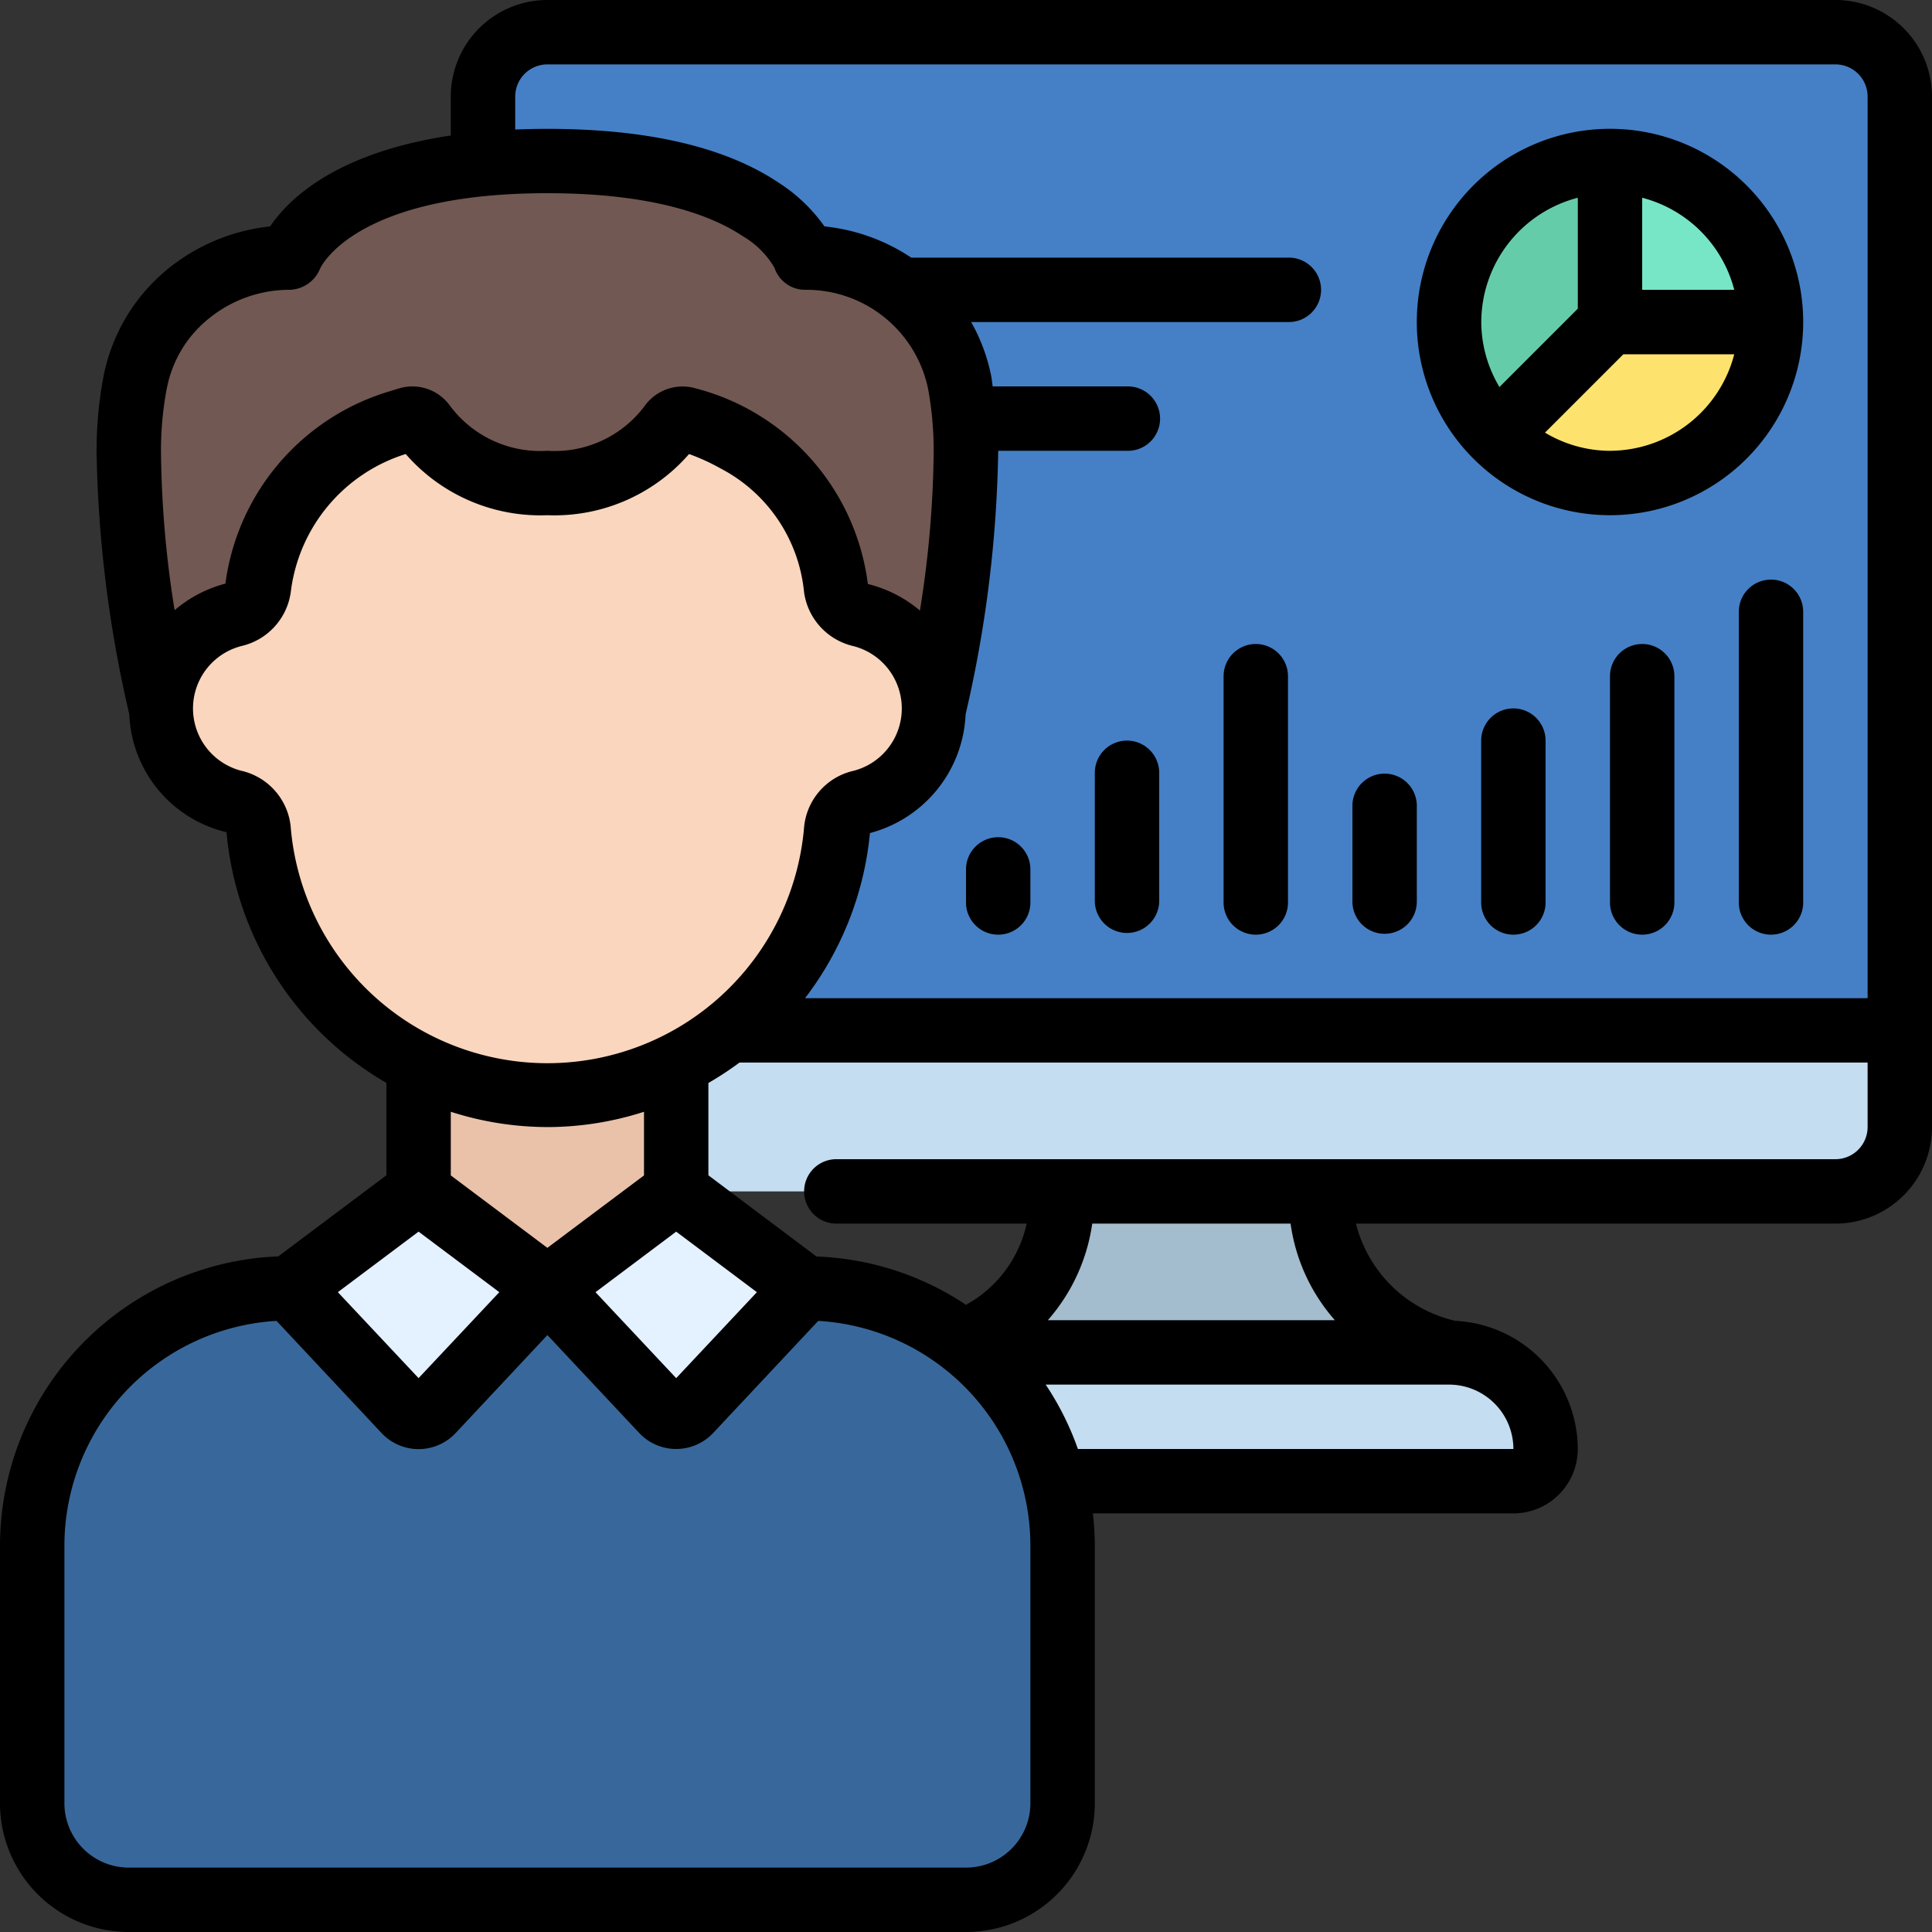 <svg xmlns="http://www.w3.org/2000/svg" xmlns:xlink="http://www.w3.org/1999/xlink" width="85" height="85" viewBox="0 0 85 85">
  <rect x="0" y="0" width="85" height="85" fill="#333333" stroke="none"/>
  <defs>
    <clipPath id="clip-path">
      <rect id="Rectángulo_361722" data-name="Rectángulo 361722" width="85" height="85" transform="translate(-3447 -11169)" fill="#fff"/>
    </clipPath>
  </defs>
  <g id="Enmascarar_grupo_998604" data-name="Enmascarar grupo 998604" transform="translate(3447 11169)" clip-path="url(#clip-path)">
    <g id="cientifico-de-datos" transform="translate(-3447 -11169)">
      <path id="Trazado_775799" data-name="Trazado 775799" d="M83.583,4.25V45.333L82.167,46.75h-59.5L21.25,45.333V4.25a2.842,2.842,0,0,1,2.833-2.833H80.75A2.842,2.842,0,0,1,83.583,4.25Z" fill="#4580c6"/>
      <path id="Trazado_775800" data-name="Trazado 775800" d="M63.75,59.5v1.417H41.962L41.083,59.5l1.289-.439a6.962,6.962,0,0,0,4.378-6.644V51H58.083v1.417A7.252,7.252,0,0,0,63.75,59.5Z" fill="#a3bdce"/>
      <path id="Trazado_775801" data-name="Trazado 775801" d="M68,63.75a1.417,1.417,0,0,1-1.417,1.417H44.568l-2.607-4.25L41.083,59.5H63.75A4.25,4.25,0,0,1,68,63.75Z" fill="#c4ddf0"/>
      <path id="Trazado_775802" data-name="Trazado 775802" d="M83.583,45.333v4.25a2.842,2.842,0,0,1-2.833,2.833H21.25V45.333Z" fill="#c4ddf0"/>
      <path id="Trazado_775803" data-name="Trazado 775803" d="M70.833,7.083a7.083,7.083,0,1,0,7.083,7.083A7.083,7.083,0,0,0,70.833,7.083Z" fill="#65ccaa"/>
      <path id="Trazado_775804" data-name="Trazado 775804" d="M77.917,14.167a7.092,7.092,0,0,1-12.1,5.015l5.015-5.015Z" fill="#fde36e"/>
      <path id="Trazado_775805" data-name="Trazado 775805" d="M77.917,14.167H70.833V7.083A7.083,7.083,0,0,1,77.917,14.167Z" fill="#76e6c6"/>
      <path id="Trazado_775806" data-name="Trazado 775806" d="M35.417,56.667A11.333,11.333,0,0,1,46.75,68V79.333a4.25,4.25,0,0,1-4.25,4.25H5.667a4.25,4.25,0,0,1-4.25-4.25V68A11.333,11.333,0,0,1,12.75,56.667Z" fill="#38689b"/>
      <path id="Trazado_775807" data-name="Trazado 775807" d="M29.75,52.417l5.667,4.25L30.341,62.08a.815.815,0,0,1-1.181,0l-5.076-5.413L19.007,62.08a.815.815,0,0,1-1.181,0L12.75,56.667l5.667-4.25Z" fill="#e4f1ff"/>
      <path id="Trazado_775808" data-name="Trazado 775808" d="M29.75,46.75v5.667l-5.667,4.25-5.667-4.25V46.75Z" fill="#eac2aa"/>
      <path id="Trazado_775809" data-name="Trazado 775809" d="M7.083,31.167A53.6,53.6,0,0,1,5.667,19.833,16.228,16.228,0,0,1,5.95,16.8a6.658,6.658,0,0,1,2.408-3.938,7.065,7.065,0,0,1,4.392-1.53s1.417-4.25,11.333-4.25c4.958,0,7.792,1.062,9.378,2.125a4.773,4.773,0,0,1,1.955,2.125,6.885,6.885,0,0,1,6.8,5.468,16.228,16.228,0,0,1,.283,3.032,53.606,53.606,0,0,1-1.417,11.333Z" fill="#725852"/>
      <path id="Trazado_775810" data-name="Trazado 775810" d="M41.083,31.167a4.25,4.25,0,0,1-3.172,4.108,1.428,1.428,0,0,0-1.123,1.214,12.75,12.75,0,0,1-25.409,0,1.428,1.428,0,0,0-1.123-1.214,4.25,4.25,0,0,1,.017-8.229,1.436,1.436,0,0,0,1.116-1.207,8.83,8.83,0,0,1,6.575-7.394.606.606,0,0,1,.666.212,6.321,6.321,0,0,0,5.454,2.593,6.321,6.321,0,0,0,5.454-2.593.606.606,0,0,1,.666-.212,8.83,8.83,0,0,1,6.575,7.4,1.437,1.437,0,0,0,1.116,1.207A4.25,4.25,0,0,1,41.083,31.167Z" fill="#f9d6bd"/>
      <path id="Trazado_775811" data-name="Trazado 775811" d="M80.75,0H24.083a4.25,4.25,0,0,0-4.25,4.25V5.961c-5.025.752-7.123,2.778-7.948,4a8.561,8.561,0,0,0-4.411,1.8,8.1,8.1,0,0,0-2.916,4.78,17.6,17.6,0,0,0-.309,3.3A54.4,54.4,0,0,0,5.688,31.422a5.559,5.559,0,0,0,4.278,5.191A14.2,14.2,0,0,0,17,47.644v4.064l-4.756,3.567A12.75,12.75,0,0,0,0,68V79.333A5.667,5.667,0,0,0,5.667,85H42.5a5.667,5.667,0,0,0,5.667-5.667V68a12.657,12.657,0,0,0-.084-1.417h18.5a2.833,2.833,0,0,0,2.833-2.833,5.667,5.667,0,0,0-5.383-5.638,5.855,5.855,0,0,1-4.377-4.278H80.75A4.25,4.25,0,0,0,85,49.583V4.25A4.25,4.25,0,0,0,80.75,0ZM22.667,4.25a1.417,1.417,0,0,1,1.417-1.417H80.75A1.417,1.417,0,0,1,82.167,4.25V43.917H35.417a14.152,14.152,0,0,0,2.857-7.266,5.654,5.654,0,0,0,4.209-5.229,54.424,54.424,0,0,0,1.434-11.588h5.667a1.417,1.417,0,1,0,0-2.833h-5.91c-.025-.157-.038-.317-.068-.473a7.987,7.987,0,0,0-.88-2.36H56.667a1.417,1.417,0,1,0,0-2.833H40.092a8.432,8.432,0,0,0-3.818-1.374,7.29,7.29,0,0,0-2.023-1.928c-2.345-1.568-5.766-2.364-10.167-2.364-.492,0-.962.011-1.417.03ZM7.343,17.071a5.189,5.189,0,0,1,1.9-3.1A5.61,5.61,0,0,1,12.75,12.75a1.487,1.487,0,0,0,1.329-.925c.013-.034,1.465-3.325,10-3.325,4.773,0,7.306,1.026,8.595,1.888a3.879,3.879,0,0,1,1.4,1.393,1.417,1.417,0,0,0,1.343.969,5.468,5.468,0,0,1,5.407,4.318c.085.441.142.888.19,1.342v.037c.044.459.065.922.065,1.387a46.4,46.4,0,0,1-.606,7.028,5.643,5.643,0,0,0-2.291-1.169A10.22,10.22,0,0,0,30.6,17.085a2.051,2.051,0,0,0-2.235.772,4.939,4.939,0,0,1-4.281,1.976,4.95,4.95,0,0,1-4.311-2.014,2.033,2.033,0,0,0-2.206-.734c-.1.028-.215.064-.343.106a10.233,10.233,0,0,0-7.307,8.486,5.63,5.63,0,0,0-2.235,1.169,46.387,46.387,0,0,1-.6-7.012,14.76,14.76,0,0,1,.259-2.763ZM12.79,36.377a2.813,2.813,0,0,0-2.179-2.468,2.833,2.833,0,0,1,.014-5.487A2.833,2.833,0,0,0,12.8,25.994a7.279,7.279,0,0,1,5.05-6.019,7.85,7.85,0,0,0,6.233,2.692,7.85,7.85,0,0,0,6.233-2.692,9.321,9.321,0,0,1,1.378.63A6.888,6.888,0,0,1,35.37,26v.011a2.833,2.833,0,0,0,2.172,2.414,2.833,2.833,0,0,1,.013,5.487,2.809,2.809,0,0,0-2.177,2.465,11.333,11.333,0,0,1-22.589,0Zm16.96,17.81L33.3,56.851,29.75,60.633,26.2,56.851Zm-5.667-4.6a13.949,13.949,0,0,0,4.25-.673v2.8L24.083,54.9l-4.25-3.187v-2.8a13.942,13.942,0,0,0,4.25.673Zm-5.667,4.6,3.552,2.663-3.552,3.782-3.552-3.782ZM45.333,79.333A2.833,2.833,0,0,1,42.5,82.167H5.667a2.833,2.833,0,0,1-2.833-2.833V68a9.917,9.917,0,0,1,9.332-9.887l4.642,4.958a2.233,2.233,0,0,0,3.233-.017l4.043-4.317,4.057,4.328a2.233,2.233,0,0,0,3.233-.017L36,58.113A9.917,9.917,0,0,1,45.333,68ZM66.583,63.75H47.423a12.635,12.635,0,0,0-1.417-2.833H63.75A2.833,2.833,0,0,1,66.583,63.75Zm-7.854-5.667H46.1a8.181,8.181,0,0,0,1.954-4.25H56.78a8.109,8.109,0,0,0,1.949,4.25ZM80.75,51H36.833a1.417,1.417,0,1,0,0,2.833h8.336A5.383,5.383,0,0,1,42.5,57.406a12.668,12.668,0,0,0-6.578-2.125l-4.756-3.573V47.647a14.429,14.429,0,0,0,1.371-.9H82.167v2.833A1.417,1.417,0,0,1,80.75,51Z"/>
      <path id="Trazado_775812" data-name="Trazado 775812" d="M70.833,22.667a8.5,8.5,0,1,0-8.5-8.5,8.5,8.5,0,0,0,8.5,8.5Zm0-2.833a5.592,5.592,0,0,1-2.86-.8l3.447-3.447H76.3A5.667,5.667,0,0,1,70.833,19.833ZM76.3,12.75H72.25V8.7A5.654,5.654,0,0,1,76.3,12.75ZM69.417,8.7V13.58L65.97,17.027a5.591,5.591,0,0,1-.8-2.86A5.667,5.667,0,0,1,69.417,8.7Z"/>
      <path id="Trazado_775813" data-name="Trazado 775813" d="M43.917,36.833A1.417,1.417,0,0,0,42.5,38.25v1.417a1.417,1.417,0,1,0,2.833,0V38.25A1.417,1.417,0,0,0,43.917,36.833Z"/>
      <path id="Trazado_775814" data-name="Trazado 775814" d="M49.583,32.583A1.417,1.417,0,0,0,48.167,34v5.667a1.417,1.417,0,0,0,2.833,0V34A1.417,1.417,0,0,0,49.583,32.583Z"/>
      <path id="Trazado_775815" data-name="Trazado 775815" d="M55.25,28.333a1.417,1.417,0,0,0-1.417,1.417v9.917a1.417,1.417,0,1,0,2.833,0V29.75A1.417,1.417,0,0,0,55.25,28.333Z"/>
      <path id="Trazado_775816" data-name="Trazado 775816" d="M60.917,41.083a1.417,1.417,0,0,0,1.417-1.417v-4.25a1.417,1.417,0,0,0-2.833,0v4.25A1.417,1.417,0,0,0,60.917,41.083Z"/>
      <path id="Trazado_775817" data-name="Trazado 775817" d="M66.583,31.167a1.417,1.417,0,0,0-1.417,1.417v7.083a1.417,1.417,0,1,0,2.833,0V32.583A1.417,1.417,0,0,0,66.583,31.167Z"/>
      <path id="Trazado_775818" data-name="Trazado 775818" d="M72.25,28.333a1.417,1.417,0,0,0-1.417,1.417v9.917a1.417,1.417,0,1,0,2.833,0V29.75A1.417,1.417,0,0,0,72.25,28.333Z"/>
      <path id="Trazado_775819" data-name="Trazado 775819" d="M77.917,25.5A1.417,1.417,0,0,0,76.5,26.917v12.75a1.417,1.417,0,1,0,2.833,0V26.917A1.417,1.417,0,0,0,77.917,25.5Z"/>
    </g>
  </g>
</svg>
